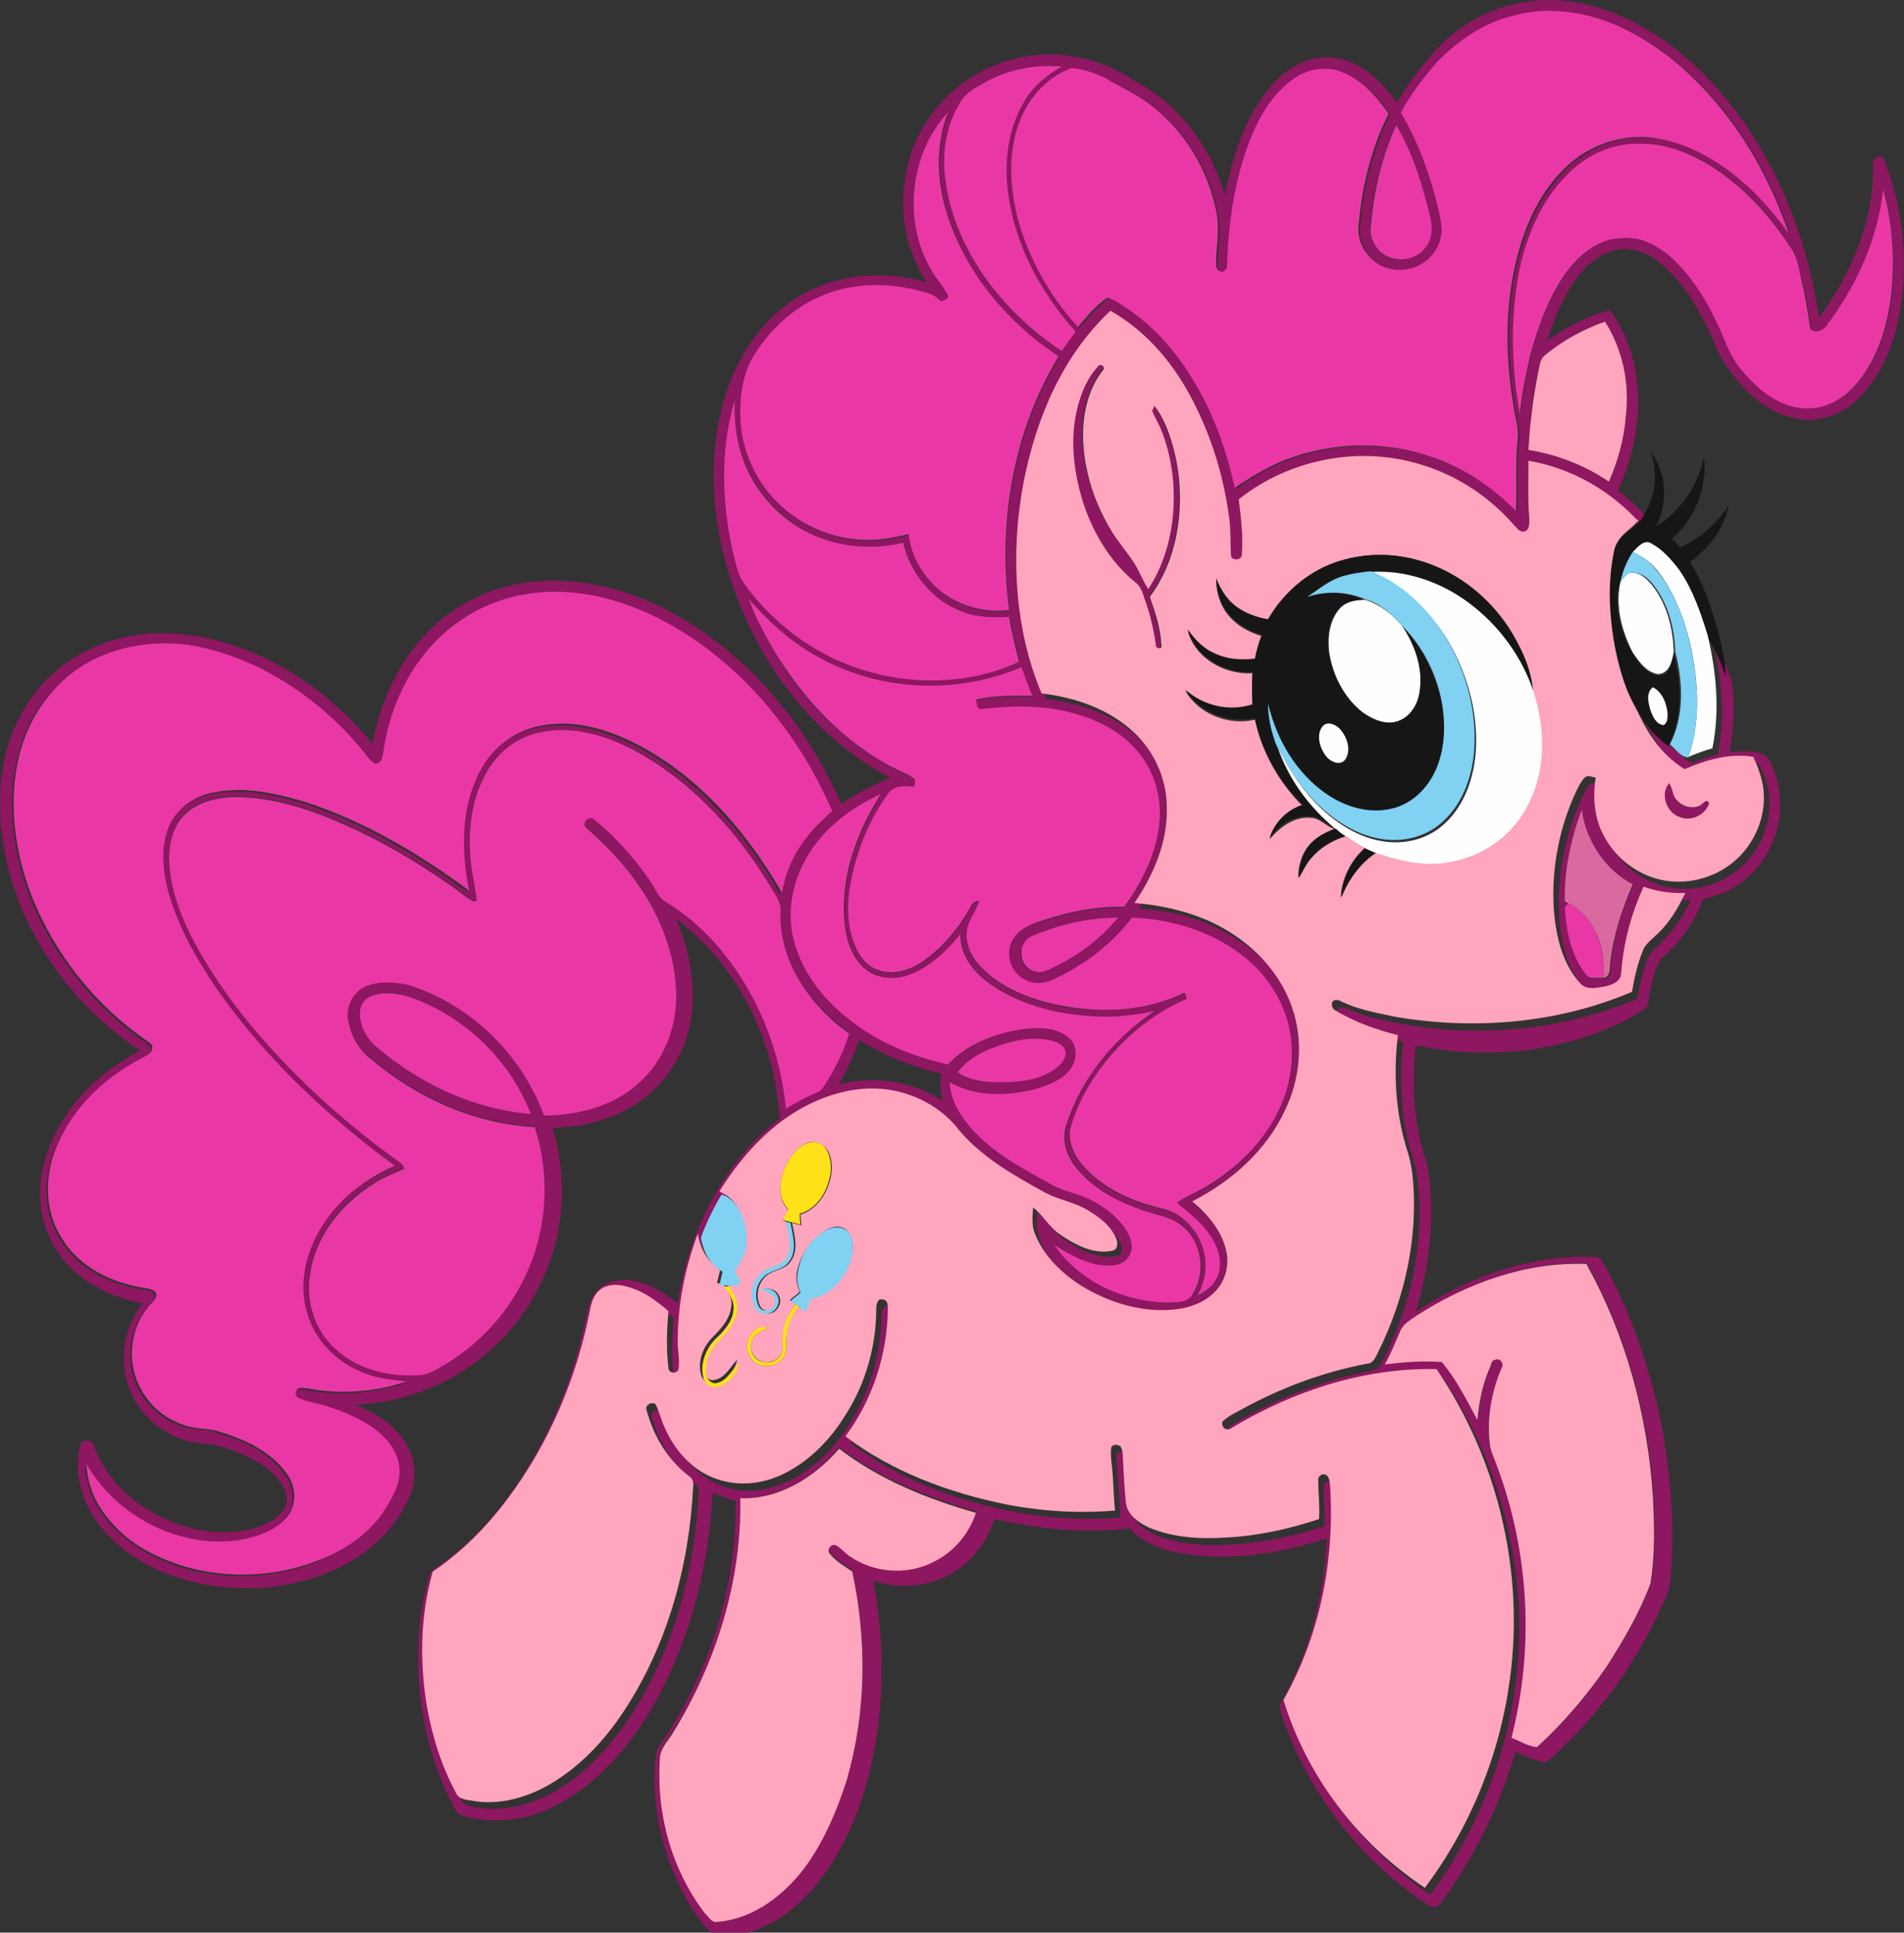 <?xml version="1.0" encoding="utf-8"?>
<!-- Generator: Adobe Illustrator 23.0.3, SVG Export Plug-In . SVG Version: 6.00 Build 0)  -->
<svg version="1.1" id="Layer_1" xmlns="http://www.w3.org/2000/svg" xmlns:xlink="http://www.w3.org/1999/xlink" x="0px" y="0px"
	 viewBox="0 0 246.4 250" style="enable-background:new 0 0 246.4 250;" xml:space="preserve">
<rect x="0" y="0" width="246.4" height="250" fill="#333333" stroke="none"/>
<style type="text/css">
	.st0{fill:#8D1760;}
	.st1{fill:#E938A6;}
	.st2{fill:#FFA5BD;}
	.st3{fill:#161616;}
	.st4{fill:#FEFEFE;}
	.st5{fill:#80D1F2;}
	.st6{fill:#D9699E;}
	.st7{fill:#FFE11A;}
</style>
<g>
	<path class="st0" d="M196.6,0.4c4.8-1,9.8,0,14.1,2.1c6.2,3,11.2,7.9,15.1,13.5c5.1,7.4,8.3,16.1,9.6,25.1c4.2-5.7,7.2-12.7,7-20
		c-0.1-0.7,1.1-1.2,1.4-0.5c0.8,1.9,1.3,3.9,1.8,5.9c1.1,5.4,1.1,11.1-0.3,16.4c-1,3.5-2.7,6.9-5.5,9.3c-2.2,1.8-5.2,2.6-8,1.8
		c-3.6-0.9-6.4-3.7-8.4-6.7c-1.2-1.6-1.7-3.6-2.7-5.4c-1.6-3.1-3.5-6.2-6.4-8.3c-1.8-1.3-4.2-1.9-6.3-0.9c-2.7,1.1-4.4,3.6-5.7,6.1
		c-0.9,1.7-1.5,3.5-2.1,5.3c2.4-1.7,5-3.1,7.8-3.9c0.4-0.2,0.6,0.3,0.8,0.6c2.6,3.8,3.5,8.6,3.1,13.2c-0.2,3.3-1.2,6.4-2.5,9.5
		c1.2,0.9,2.4,2,3.5,3.1c-0.2,0.4-0.5,0.8-0.8,1.1c-0.1-0.1-0.3-0.2-0.4-0.3c-3.7-3.9-8.7-6.5-13.9-7.5c0,2.5-0.1,4.9,0.1,7.4
		c0,0.6,0.1,1.4-0.5,1.7c-0.6,0.3-1-0.4-1.4-0.7c-3.2-3.7-7.4-6.5-12.1-7.9c-8-2.5-17-0.7-23.6,4.5c0.3,2.4,0.6,4.8,0.4,7.2
		c-0.1,0.7-1.3,0.7-1.4,0c-0.2-1.8-0.1-3.5-0.3-5.3c-0.6-5-2.2-9.9-4.5-14.4c-2.5-4.8-6-9.3-10.8-11.9c-6.1,5.8-9.6,13.8-11.2,22
		c-1.7,9.3-1.1,19.3,2.9,27.9c4.3,0.5,8.7,2,11.9,5c2.7,2.5,4.3,6.1,4.3,9.8c0.1,4.5-1.8,8.7-4.2,12.3c4.6,0.3,9.1,1.6,13,4.2
		c3.4,2.2,6.1,5.5,7.4,9.3c1.5,4.3,1.1,9.2-0.9,13.3c-2.4,5.2-6.9,9.2-12,11.8c2,1.7,3.8,3.8,4.4,6.5c0.4,1.7-0.1,3.7-1.3,5
		c-1.4,1.5-3.5,2.3-5.5,2.5c-4.2,0.4-8.4-0.9-12-3.1c-2.6-1.6-5-3.9-6-6.8c-0.4-1.1-0.4-2.2-0.2-3.3c1.3,1,2.1,2.6,3.5,3.5
		c1.9,1.3,4.3,2.5,6.7,2.1c0.8-0.1,0.8-1.1,0.5-1.7c-0.8-1.6-2.3-2.7-3.7-3.6c-1.7-1-3.7-1.3-5.4-2.2c-4-2.1-8.1-4.4-11.1-8
		c-2.8-3.5-7.3-5.6-11.7-5.5c-3.5,0-6.8,1.2-9.7,3.1c-4,2.5-7.2,6.2-9.7,10.2c0.1,0.1,0.4,0.2,0.5,0.3c-0.1-0.1-0.4-0.2-0.5-0.2
		c-1.1,1.8-2,3.6-2.7,5.6c-1.7,4.5-2.6,9.2-2.6,14c0,1.2,0.2,2.4,0.1,3.6c-0.4,0.5-1.3,0.3-1.3-0.3c-0.4-2.4-0.2-4.9,0-7.3
		c-1.6-1.4-3.4-2.7-5.5-3.2c-1.1-0.2-2.4-0.3-3.3,0.4c-0.8,0.5-1.1,1.5-1.3,2.4c-1.8,8.9-5.4,17.5-10.8,24.8
		c-2.7,3.6-5.9,6.8-9.6,9.3c-1.6,5.6-1.7,11.5-0.8,17.2c0.7,3.9,1.9,7.8,3.8,11.4c0.3,0.8,1.2,0.8,1.9,1c3.5,0.6,7.1-0.3,10.1-2
		c4-2.3,7.1-5.7,9.7-9.5c5.7-8.6,8.5-18.9,9-29.1c0.1-0.6-0.1-1.1-0.6-1.4c-2.7-2.1-4.5-5.2-5.4-8.4c-0.3-0.7,0.4-1.2,1.1-0.9
		c0.5,0.9,0.7,1.9,1.1,2.8c1.3,3,3.7,5.7,6.8,6.9c2.8,1.1,6,0.7,8.6-0.6c3.5-1.6,6.2-4.5,8.2-7.8c2.5-4.1,3.8-8.9,3.9-13.7
		c0-0.5,0.2-1.3,0.8-1.1c0.7,0,0.6,0.8,0.7,1.3c-0.1,5.8-2,11.7-5.5,16.4c6.1,4.6,13.4,7.3,20.8,8.8c4.6,0.9,9.4,1.2,14.1,0.8
		c-0.1-1.9-0.2-3.8-0.4-5.7c0-0.8-0.2-1.6-0.1-2.4c0.2-0.5,0.9-0.5,1.2-0.2c0.2,0.4,0.2,0.8,0.3,1.2c0.2,2,0.2,4.1,0.4,6.1
		c0.1,1.6,1.7,2.5,3,3.2c3.1,1.3,6.5,1.5,9.8,1.3c4.2-0.2,8.3-1.1,12.2-2.4c0.1-1.7-0.1-3.3-0.1-5c-0.1-0.5,0.5-1,1-0.7
		c0.4,0.2,0.4,0.6,0.5,1c0.7,9.7-1.2,19.6-6,28.1c3.1,9.9,9.7,18.6,18.3,24.3c5.8-7.9,9.7-17.3,11-27c1.9-13.9-1.6-28.5-9.5-40.1
		c-9.3-0.2-18.6,2.8-26.5,7.6c-0.6,0.5-1.4,0-1.2-0.8c0.7-0.7,1.6-1.1,2.5-1.6c5-2.8,10.5-4.8,16.2-5.9c0.8-0.1,1.1-0.8,1.4-1.4
		c3.6-7,5.3-15,4.5-22.9c-0.1-1-0.3-2-0.6-3c-1.6-4.9-1.9-10.1-1.3-15.2c-2.8-0.8-5.6-1.8-8.1-3.2c-0.5-0.2-0.7-0.8-0.3-1.2
		c0.4-0.2,0.8,0,1.2,0.1c2.1,1,4.4,1.4,6.7,1.9c10.3,1.9,21.1,0.9,30.8-3.2c0.3-1.8,0.7-3.6,1.4-5.3c0.4-0.9,1.3-1.5,1.9-2.2
		c1.5-1.5,2.7-3.3,3.6-5.3c-1.8,0.1-3.7-0.2-5.4-0.8c-1.6,3.5-2.6,7.3-2.9,11.1c0,1.1-1.2,1.5-2.1,1.8c-1,0.2-2.4,0.5-3.2-0.4
		c-2.3-2.5-3.2-6-3.4-9.3c-0.4-5.6,0.8-11.2,3.2-16.2c0.3-0.5,0.5-1.1,1.1-1.3c0.4-0.1,0.7,0.1,1.1,0.2c-0.4,2.6-0.2,5.3,1.1,7.6
		c1.5,2.8,4.2,4.9,7.3,5.6c3.5,0.9,7.4-0.3,10-2.8c2.4-2.3,3.7-5.7,3.3-9c-0.1-1.5-0.6-2.8-1.3-4.1c-3.1-0.5-6.1,0.4-8.9,1.6
		c-3.6-2.3-5.8-6.3-7.1-10.3c1.2,2.6,2.8,5.2,5.2,6.9c0.8,0.6,1.4,1.6,2.4,1.7c1-0.5,2-0.8,3.1-1.1c1-4.8,0.5-9.8-0.6-14.6
		c1,1.5,1.7,3.2,2.4,5c0.4,3.1,0.3,6.3-0.3,9.3c1.6-0.1,3.3-0.3,4.8,0.5c1,1.4,1.5,3.2,1.7,5c0.5,4.1-1.3,8.4-4.5,11
		c-1.6,1.3-3.5,2.1-5.4,2.5c-1.1,3.1-3.1,5.7-5.5,7.8c-1.1,1.8-1.3,4-1.7,6.1c-2,1.5-4.2,2.5-6.5,3.4c-7.5,2.8-15.7,3.3-23.5,1.6
		c-0.5,5-0.3,10.1,1.3,14.8c0.3,0.9,0.4,1.8,0.5,2.7c0.6,5.7-0.1,11.5-1.8,17c5.4-3.6,11.5-6.1,17.9-6.9c1.8-0.2,3.6-0.3,5.4-0.2
		c0.7,0,0.9,0.8,1.3,1.3c6.5,12.2,9.4,26.3,8.4,40.1c0,1.7-0.9,3.2-1.6,4.7c-3.3,7.1-8,13.4-13.8,18.7c-0.3,0.2-0.6,0.5-0.9,0.6
		c-1.3-0.3-2.6-0.8-3.8-1.4c-2,7-5.3,13.6-9.6,19.5c-0.3,0.6-1.2,0.8-1.7,0.3c-7.7-5-13.8-12.4-17.5-20.8c-0.6-1.6-1.4-3.3-1.7-5
		c3.8-6.6,5.8-14.1,6.1-21.6c-5.9,1.9-12.3,3-18.4,2c-2.6-0.4-5.3-1.3-7.1-3.3c-5.8,0.7-11.8,0.1-17.5-1.2c-1.1,3.4-3.6,6.4-6.9,7.7
		c-2.8,1.2-6,1.2-8.8,0.3c1.6,8.3,1.5,17-0.6,25.2c-1.2,4.7-3.1,9.2-6,13.1c-2.2,3-5.1,5.6-8.7,6.9c-1.7,0.6-3.5,1.1-5.3,0.7
		c-2.2-2.1-3.7-4.7-4.9-7.4c-2.1-4.7-3.1-10-2.7-15.2c0.1-0.6,0.1-1.3,0.5-1.9c6.4-9.3,10.1-20.5,9.9-31.8c-1-0.2-2-0.6-3-1
		c-0.4,8.8-2.5,17.5-6.5,25.4c-2.3,4.5-5.3,8.7-9.2,12c-3,2.5-6.6,4.5-10.6,4.9c-1.9,0.2-3.8,0.1-5.6-0.4c-0.5-0.2-1.1-0.3-1.3-0.8
		c-2.4-4.3-3.8-9-4.5-13.9c-0.7-5.4-0.5-11,1-16.3c0.2-1.1,1.4-1.4,2.1-2c6.6-5,11.4-12.2,14.6-19.8c1.7-4,2.9-8.1,3.8-12.4
		c0.2-1.2,0.8-2.5,1.8-3.3c1.2-0.9,2.9-1.1,4.3-0.8c2.1,0.4,4,1.6,5.6,2.9c1.4-9.2,5.8-18.1,13.2-23.9c-0.6-9.9-5.3-19.8-13.4-25.8
		c1.8,4.2,2.7,8.9,1.8,13.5c-0.7,3.9-3,7.4-6.1,9.8c-3.3,2.5-7.5,3.6-11.7,3.7c1.8,5.8,1.6,12.1-0.5,17.7c-2.6,7.1-8.2,13-15.2,15.9
		c-3.1,1.3-6.4,2.1-9.8,2.2c2.8,1.2,5.6,2.9,6.9,5.7c1.1,2.2,0.9,4.9-0.3,7c-1.6,3.4-4.5,6.1-7.8,7.9c-5.3,2.9-11.6,3.7-17.6,2.8
		c-4.8-0.8-9.6-2.8-13.1-6.4c-2.8-2.8-4.5-6.8-3.9-10.8c0.1-0.6,0.1-1.5,0.8-1.5c0.5-0.2,1.1,0.1,1.2,0.7c1.3,3.7,4.2,6.7,7.6,8.6
		c3.8,2.1,8.4,3.2,12.7,2.1c1.4-0.4,2.9-1,3.9-2.1c0.8-0.9,0.9-2.3,0.3-3.3c-1-1.8-2.7-3-4.5-3.9c-2-1-4.1-1.7-6.3-1.8
		c-3.9-0.4-7.5-3.1-9-6.7c-1.6-3.7-1-8.3,1.6-11.4c-3.8-0.7-7.5-2.4-10-5.3c-2.3-2.6-3.5-6.1-3.3-9.6c0.2-4,2-7.8,4.4-10.9
		c2.3-2.9,5.2-5.1,8.5-6.9C11.1,131.2,6.1,125,3,118c-2.5-5.9-3.7-12.5-2.6-18.9c0.8-4.5,3-8.9,6.5-12c3.3-3,7.6-4.7,12-5.1
		c6.2-0.5,12.4,1.3,17.8,4.4c4.4,2.5,8.3,5.9,11.5,9.8c1-5.3,3.3-10.5,7.1-14.4c3.5-3.6,8.2-5.9,13.2-6.5c5.7-0.7,11.5,0.6,16.6,3
		c7.1,3.4,13.2,8.9,17.8,15.2c2.4,3.3,4.3,6.8,6,10.5c1.9-1.4,4.1-2.4,6.3-3.4c-7.8-4.1-13.9-10.9-17.8-18.7
		c-3.9-7.8-5.9-16.8-4.7-25.5c0.7-4.9,2.4-9.7,5.5-13.5c2.7-3.4,6.6-5.9,10.9-6.8c3.5-0.8,7.3-0.6,10.8,0.4c-1.8-2.8-2.9-6.1-3-9.5
		c-0.2-4.4,1.1-8.9,3.8-12.4c2.8-3.7,7-6.3,11.5-7.2c4.3-0.9,9-0.1,12.9,2c2.1,1.3,4.3,2.4,6.1,4.1c3.5,3.1,6,7.2,7.3,11.7
		c0.9-4.2,2.1-8.5,4.5-12.1c1.4-2.1,3.2-4.1,5.7-5.1c2.1-0.9,4.5-0.7,6.5,0.2c2.3,1.1,4.1,3,5.6,5.1c1.4-2.5,3.1-4.7,5-6.8
		C188.5,3.5,192.4,1.2,196.6,0.4 M195.9,2c-3.8,1-7.2,3.2-9.8,6.2c-1.8,2-3.4,4.1-4.6,6.5c2.2,3.6,3.7,7.7,4.7,11.9
		c0.3,1.3,0.7,2.6,0.5,4c-0.4,2.5-2.9,4.6-5.4,4.4c-2.9,0-5.5-2.6-5.3-5.5c0.4-5.1,1.6-10.1,3.9-14.7c-1.5-2.3-3.5-4.4-6.1-5.4
		c-2.1-0.8-4.5-0.4-6.2,0.9c-2.7,1.9-4.3,4.9-5.6,7.8c-2,5.1-2.9,10.6-3,16.1c0,0.3,0,0.7-0.3,0.9c-0.5,0.4-1.2-0.1-1.1-0.7
		c0-1.4,0.2-2.8,0.2-4.2c0.1-1.5-0.3-3-0.6-4.4c-1.3-4.8-4.2-9.2-8.2-12.2c-1.8-1.5-4-2.3-5.9-3.5c-1.3-0.6-2.7-1.1-4.2-1.2
		c-3.4,1.2-5.9,4.2-7,7.6c-1.4,4.3-0.9,9,0.4,13.2c1.5,4.7,4.1,9.1,7.4,12.7c1.2-1.3,2.3-2.8,3.8-3.8c1,0.3,1.9,0.9,2.7,1.5
		c3.4,2.3,6.1,5.5,8.3,9c2.6,4.3,4.4,9.1,5.5,14.1c1.9-1.3,3.8-2.5,6-3.4c6.3-2.6,13.6-2.8,20-0.4c3.9,1.4,7.4,3.8,10.4,6.8
		c0.1-3.1-0.1-6.1,0.2-9.2c0.2-1.4-0.3-2.8-0.5-4.2c-1.2-7-1.2-14.3,0.9-21.1c1.3-4.1,3.5-8.1,6.9-10.9c2.8-2.2,6.4-3.3,10-2.9
		c3.3,0.3,6.5,1.7,9.2,3.7c3.4,2.3,6.2,5.4,8.6,8.7c-1.6-4.6-3.8-9.1-6.5-13.1c-3.8-5.6-8.8-10.5-14.9-13.4
		C205.7,1.6,200.6,0.7,195.9,2 M127.2,10.8c-1.1,0.6-2.3,1.3-2.9,2.4c-1.8,2.9-2.4,6.4-2,9.7c0.5,4.6,2.3,8.9,4.9,12.6
		c2.7,3.9,6.2,7.4,10.2,9.9c0.6-0.8,1.2-1.7,1.8-2.5c-4.4-4.9-7.8-11.1-8.7-17.7c-0.6-4.2-0.1-8.7,2.2-12.3c1.2-1.8,2.9-3.3,4.7-4.3
		C133.9,8.3,130.3,9,127.2,10.8 M120.5,34.9c0.6,1.3,1.7,2.2,2.3,3.5c0.1,0.5-0.5,0.6-0.9,0.7c-0.5-0.4-0.9-0.8-1.5-1
		c-4.3-1.4-9.1-1.6-13.3,0c-3.8,1.4-7,4.2-9.2,7.6c-1.5,2.2-2,4.9-2,7.6c-0.1,4.8,2.2,9.6,5.8,12.7c3.2,2.8,7.6,4.2,11.9,3.9
		c1.4-0.1,2.7-0.4,4.1-0.7c0.3,3,1.9,5.7,4.3,7.5c2.4,1.9,5.6,2.7,8.7,2.3c-1.5-11.2,0.5-23.1,6.4-32.8c-6.5-4.3-11.9-10.6-14.3-18
		c-1.5-4.4-1.7-9.3,0-13.6C117.6,19.9,116.8,28.5,120.5,34.9 M180.7,16.2c-2,4.1-3,8.5-3.4,13c-0.1,1.3,0.4,2.6,1.4,3.5
		c1.6,1.4,4.3,1.1,5.6-0.6c1-1.1,1-2.6,0.7-4C184.2,24,182.9,19.9,180.7,16.2 M203,22.4c-3.1,3-4.9,7.1-6,11.3
		c-1.6,6.5-1.4,13.3-0.2,19.9c0.2-2.7,0.8-5.3,1.4-7.9c1-3.9,2.5-7.8,5-11c1.7-2.1,4.1-3.9,6.9-3.9c2.4-0.1,4.7,1.1,6.5,2.7
		c3.3,3.1,5.4,7.3,7.1,11.5c0.9,1.9,2.2,3.5,3.7,4.9c1.9,1.8,4.6,3.2,7.3,2.9c2.7-0.2,4.9-2,6.4-4.1c2.3-3.2,3.4-7.2,3.8-11.1
		c0.4-4.4,0-8.9-1.1-13.1c-0.7,6.4-3.5,12.6-7.4,17.7c-0.4,0.7-2.1,1.1-2.1-0.1c-0.3-2-0.6-4.1-1.1-6c-0.4-1.3-0.5-2.8-1.3-4
		c-2.7-4.1-6.1-7.9-10.2-10.5c-2.8-1.8-6.1-3-9.5-3C208.7,18.5,205.4,20,203,22.4 M200,45.9c-0.4,0.3-0.6,0.7-0.7,1.1
		c-0.9,3.7-1.3,7.4-1.5,11.2c3.7,0.6,7.3,2,10.4,4.1c1.2-2.7,2-5.6,2.2-8.5c0.4-4.2-0.4-8.6-2.7-12.2C204.9,42.6,202.3,44,200,45.9
		 M95.1,51.7c-2,6.6-1.8,13.7,0,20.4c0.3,1.1,0.5,2.2,1.1,3.1c2.5,3.7,5.8,6.7,9.7,8.9c7.8,4.5,17.8,5.2,26.1,1.5
		c-0.4-1.9-1-3.8-1.3-5.8c-2,0.1-4.2,0.1-6.1-0.7c-3.9-1.4-6.8-4.9-7.6-8.9c-3.3,0.8-6.9,0.8-10.1-0.4c-3.9-1.3-7.3-4.1-9.4-7.7
		C95.6,58.9,94.9,55.2,95.1,51.7 M67.8,76.9c-4.7,0.8-9.1,3.2-12.2,6.9c-3.3,3.8-5.2,8.6-6,13.5c-0.1,0.6-0.2,1.4-1,1.5
		c-0.8-0.5-1.3-1.3-1.9-2C41,90,33,84.8,24.1,83.6C19.2,83,14,83.9,9.9,86.7c-3.9,2.6-6.6,6.7-7.6,11.2c-1.5,6-0.6,12.5,1.6,18.2
		c3,7.6,8.3,14.2,15,18.8c0.2,0.2,0.6,0.4,0.6,0.7c0.1,0.7-0.7,1-1.2,1.4c-5.3,2.7-9.9,7.3-11.7,13c-1,3.4-0.8,7.2,1.1,10.2
		c2,3.5,5.8,5.6,9.7,6.4c0.8,0.2,1.7,0.2,2.4,0.6c0.6,0.6-0.1,1.2-0.5,1.7c-2.6,2.8-3.2,7.3-1.4,10.7c1.1,2.3,3.2,4.1,5.6,4.9
		c1.5,0.5,3.2,0.3,4.7,0.9c3.3,0.9,6.7,2.5,8.7,5.4c1.2,1.6,1.4,4.1,0,5.7c-1.5,1.7-3.8,2.5-6,2.9c-7.8,1.1-16.1-3-19.9-9.8
		c0.1,2.7,1.3,5.3,3.1,7.4c2.6,2.9,6.1,4.8,9.8,5.9c5.5,1.5,11.4,1.3,16.7-0.7c3.3-1.3,6.5-3.3,8.6-6.1c1-1.6,2.2-3.3,2.3-5.3
		c0.1-1.9-0.9-3.8-2.3-5c-2-1.8-4.5-2.9-7.1-3.7c-1.1-0.4-2.4-0.5-3.5-1c-0.4-0.2-0.7-0.8-0.4-1.1c0.3-0.5,0.9-0.3,1.4-0.2
		c4.3,0.8,8.7,0.5,12.8-0.9c-1.8-0.2-3.7-0.4-5.5-1.1c-3.4-1.3-6.3-4.1-7.3-7.6c-1.2-3.7-0.3-7.8,1.7-11.1c2.2-3.7,5.7-6.4,9.6-8.1
		c-8.5-6.2-16.3-13.5-22.5-22.1c-3-4.3-5.7-8.9-7-14c-0.6-2.7-0.8-5.7,0.5-8.3c1.1-2.1,3.3-3.5,5.6-3.9c3.9-0.8,7.9,0.1,11.7,1.2
		c7.7,2.5,14.8,6.7,21.3,11.5c-1-5.1-1.1-10.7,1.4-15.4c1.6-3.2,4.8-5.5,8.3-6c4.8-0.7,9.6,1,13.7,3.4c7.3,4.4,12.9,11,17.1,18.3
		c0.5-2.4,1.5-4.8,2.9-6.8c1-1.4,2.3-2.6,3.6-3.8c-1.5-3.4-3.2-6.7-5.4-9.7C97.6,88.6,91.4,82.9,84,79.5
		C78.9,77.2,73.3,76,67.8,76.9 M96.9,77.5c0.9,2.6,2.2,5,3.6,7.3c4,6.6,9.8,12.3,17,15.5c0.3,0.1,0.6,0.3,0.8,0.5
		c0.4,0.3,0,0.7,0,1.1c-1.2-0.2-2.6-0.2-3.4,0.9c-2.3,3.3-3.9,7-4.7,10.9c-0.5,2.8-0.6,5.9,0.4,8.6c0.6,1.5,1.8,2.9,3.4,3.4
		c1.9,0.5,3.9-0.3,5.5-1.3c2.6-1.7,4.6-4.3,6.1-7c0.2-0.4,0.6-0.7,1.1-0.8c-0.3,1.5-1.6,2.6-1.6,4.1c-0.2,2.4,1.5,4.4,3.3,5.8
		c3.2,2.4,7.1,3.5,11,4c4.7,0.5,9.6,0,13.9-2c0.1,0.3,0.2,0.6,0.3,0.8c-2.8,1.2-5.4,2.9-7.6,5c-3.3,3.2-6.1,7.1-7.4,11.5
		c-0.5,1.8,0.2,3.6,1.4,4.9c2.7,3.2,6.7,4.9,10.7,5.8c3.2,0.9,5.5,4.2,5.3,7.6c0,1.3-0.5,2.4-1,3.6c0.8-0.5,1.6-1,2.2-1.8
		c1-1.4,0.8-3.3,0.1-4.8c-1-2.3-3-3.9-5-5.4c1.1-0.9,2.4-1.3,3.6-2c4.1-2.4,7.6-5.9,9.7-10.2c1.4-3,2-6.4,1.4-9.6
		c-0.6-3.8-2.7-7.3-5.7-9.8c-4.1-3.5-9.5-5.1-14.8-5.3c-2.6,3.4-6.1,6.2-10,7.9c-1.1,0.6-2.5,0.8-3.7,0.2c-1.9-0.8-2.8-3.3-1.8-5.1
		c0.7-1.6,2.5-2.2,4.1-2.7c3.3-1.1,6.8-1.8,10.4-1.7c2.1-2.9,3.8-6.1,4.4-9.7c0.6-3.4-0.1-7-2.2-9.8c-1.9-2.7-4.9-4.4-8-5.3
		c-4-1.2-8.3-1.2-12.5-0.8c-0.8,0.2-0.8-0.7-0.9-1.2c2.4-0.6,4.9-0.5,7.3-0.5c-0.5-1.2-1-2.5-1.4-3.7c-4.5,1.9-9.4,2.7-14.2,2.3
		c-5.4-0.4-10.7-2.4-15.1-5.5C100.7,81.5,98.8,79.5,96.9,77.5 M70.1,94.7c-3.3,0.6-6.2,3-7.6,6c-1.7,3.7-2,8-1.4,12
		c0.1,1.2,0.5,2.4,0.6,3.7c-0.1,0-0.3,0.1-0.4,0.1c-1.1-0.6-2.1-1.5-3.2-2.2c-4.3-3-8.9-5.7-13.7-7.8c-4.3-1.9-8.9-3.4-13.6-3.5
		c-2.4,0-5,0.5-6.8,2.2c-1.7,1.6-2.2,4-2.1,6.3c0.2,3.5,1.6,6.8,3.1,10c2.2,4.3,5,8.2,8.1,11.8c5.5,6.4,11.8,12.1,18.7,17
		c0.3,0.2,0.5,0.4,0.5,0.8c-1.3,0.7-2.7,1.1-3.9,1.9c-4.3,2.6-7.7,6.9-8.3,12c-0.5,3.4,0.7,6.9,3.2,9.3c2.8,2.7,7,3.8,10.8,3.5
		c1.3,0,2.4-0.8,3.5-1.4c5.2-3.1,9.3-7.9,11.3-13.6c2-5.4,2.1-11.6,0.3-17.1c-7.8-0.4-15.3-3.8-21.2-8.8c-1.7-1.3-2.8-3.4-3-5.5
		c-0.2-1.6,0.8-3.3,2.3-3.9c1.7-0.8,3.7-0.7,5.5-0.2c8.1,2.5,14.7,8.9,17.6,16.9c4.7,0.1,9.5-1.4,12.9-4.8c3-2.9,4.4-7.2,4.2-11.3
		c-0.2-5.5-2.5-10.7-5.8-15c-1.7-2.3-3.7-4.2-5.8-6.1c-0.7-0.7,0.5-1.8,1.1-1c2.7,2.2,5.1,4.9,7.1,7.8c0.7,0.9,1.1,2.2,2.1,2.8
		c2,1.2,3.8,2.7,5.4,4.3c5.8,6,9.3,14.1,10.1,22.4c1.1-0.6,2.2-1.3,3.4-1.8c0.5-0.3,1.1-0.4,1.4-0.9c1.5-2.1,2.6-4.5,3.4-7
		c-2.3-1.7-4.4-3.7-5.9-6c-1.9-2.8-3.1-6.2-3-9.6c0.1-1.4-0.8-2.4-1.4-3.6c-4.2-6.9-9.8-13.1-16.9-17.1
		C78.8,95.3,74.4,93.8,70.1,94.7 M104.7,110.4c-1.9,3-2.8,6.7-2.1,10.2c0.7,4.3,3.4,7.9,6.7,10.7c3.9,3.2,8.6,5.3,13.5,6.4
		c2.6-2.7,6.3-4.2,9.9-4.6c2-0.2,4.3-0.1,5.8,1.2c1.2,1,1,2.9,0.1,4c-0.9,1.3-2.5,1.9-3.9,2.4c-3.8,1.1-8.2,1.3-11.7-0.7
		c0.1,2.5,1.5,4.6,3.2,6.4c2.8,3,6.5,4.9,10.1,6.9c1.6,0.9,3.5,1.1,5.1,2c1.8,0.9,3.4,2.2,4.5,3.9c0.5,0.8,0.9,1.9,0.5,2.9
		c-0.4,1.1-1.5,1.6-2.6,1.6c-2.7,0.1-5.2-1.2-7.3-2.7c3.2,4.7,8.9,7.3,14.4,7.5c1.2-0.1,3,0.1,3.6-1.2c1.7-2.7,1.1-6.6-1.4-8.7
		c-1.4-1.3-3.5-1.4-5.3-2.1c-3.1-1.1-6.2-2.7-8.3-5.3c-1.3-1.6-2.1-3.7-1.4-5.7c1.9-6.1,6.2-11.2,11.4-14.7
		c-2.8,0.6-5.8,0.9-8.7,0.6c-4.4-0.3-8.8-1.5-12.4-4c-2.2-1.5-4.1-3.8-4-6.6c-1.8,2.3-4.1,4.5-6.9,5.4c-1.9,0.7-4.2,0.4-5.7-1.1
		c-2-1.9-2.6-4.9-2.5-7.6c0-5.3,2-10.3,4.8-14.8C110.3,104.4,106.9,107,104.7,110.4 M204.7,104.7c-1.4,3.8-2.3,7.9-2.2,12
		c0.1,0.1,0.4,0.2,0.5,0.3l-0.2,0.1c-0.1,0.1-0.2,0.3-0.2,0.4c0.1,3,0.8,6.2,2.7,8.6c0.5,0.8,1.5,0.4,2.3,0.5
		c1.1-0.1,0.8-1.3,0.9-2.1c0.4-3.5,1.4-6.9,2.9-10C207.6,112.4,205.2,108.7,204.7,104.7 M134,120.9c-1,0.4-1.9,1.2-1.9,2.4
		c-0.1,1.6,1.6,2.9,3.1,2.3c3.7-1.4,6.9-3.9,9.4-6.9C141,118.7,137.4,119.5,134,120.9 M48.5,128.7c-1,0.3-1.9,1.1-1.9,2.2
		c0,1.7,0.9,3.4,2.1,4.5c5.6,4.8,12.6,8.1,20,8.7c-2.8-7.1-8.7-12.8-15.9-15.2C51.4,128.4,49.9,128.3,48.5,128.7 M108.5,140.3
		c4.5-1.2,9.6-0.5,13.5,2.1c-0.3-1.2-0.4-2.4-0.2-3.5c-3.7-0.9-7.3-2.3-10.6-4.4C110.5,136.5,109.6,138.5,108.5,140.3 M131.2,134.7
		c-2.7,0.7-5.5,1.8-7.4,4c1.6,1.1,3.6,1.3,5.5,1.3c2.3,0,4.8-0.2,6.8-1.5c0.8-0.5,1.6-1.2,1.7-2.2c0.1-0.9-0.7-1.4-1.5-1.6
		C134.7,134.2,132.9,134.4,131.2,134.7 M183.3,170.2c-0.7,0.5-1.7,0.9-2,1.9c-0.6,1.5-1.3,2.9-2,4.3c2.4-0.3,4.9-0.5,7.4-0.3
		c1.8,2.3,3.2,4.9,4.6,7.5c0.2-2.4,0.7-4.8,1.7-7c0.2-0.3,0.2-0.8,0.6-0.8c0.7-0.3,1.2,0.6,0.8,1.1c-1.3,3.1-1.9,6.5-1.5,9.8
		c0.1,0.9,0.5,1.7,0.8,2.5c4.3,11.3,5,23.8,2,35.5c1.1,0.4,2.1,1.2,3.3,1.2c3.5-3,6.4-6.6,9-10.4c2.3-3.4,4.3-7,5.7-10.8
		c0.6-3.7,0.5-7.5,0.3-11.3c-0.7-10.5-3.6-20.8-8.6-30C197.4,163.2,189.8,166,183.3,170.2 M95.8,193.8c0.2,10.7-3.1,21.3-8.8,30.3
		c-0.6,1-1.6,1.9-1.6,3.2c-0.6,7.1,1.5,14.5,5.9,20.1c0.4,0.5,0.8,1.3,1.6,1c4.8-0.3,8.9-3.6,11.6-7.5c2.4-3.3,4-7,5.1-10.9
		c2.5-8.7,2.6-18.1,0.7-26.9c-1-0.7-2.1-1.3-2.9-2.3c-0.5-0.5,0.2-1.4,0.8-1.1c0.7,0.4,1.2,1,1.9,1.5c3.1,2.1,7.4,2.4,10.8,0.6
		c2.6-1.3,4.4-3.6,5.4-6.3c-6.3-1.8-12.5-4.3-17.7-8.3C105.4,191.1,100.8,193.9,95.8,193.8z"/>
	<path class="st0" d="M142.1,47.4c0.2-0.4,1.1-0.1,0.6,0.3c-3,3.8-3.1,9-2,13.6c0.6,2.6,1.7,5.1,3.1,7.4c1,1.6,2.3,3,3.2,4.6
		c0.6,0.9,0.9,1.9,1.5,2.8c2.4-3.4,3.4-7.7,3.3-11.9c0-2.9-0.5-5.9-1.6-8.6c-0.3-0.9-0.9-1.7-1.2-2.6c0.1-0.2,0.2-0.5,0.3-0.6
		c1.1,1.5,1.7,3.2,2.3,4.9c1.2,4,1.3,8.4,0.4,12.5c-0.6,2.6-1.6,5.1-3.3,7.3c0.7,2,1.3,4.2,1.5,6.3c0.3,0.5-0.8,0.4-0.7,0
		c-0.3-2-0.7-3.9-1.4-5.8c-0.3-0.8-0.6-1.8-1.3-2.4c-3.2-2.6-5.4-6.3-6.7-10.2c-1.3-4-1.7-8.4-0.7-12.6
		C140,50.7,140.8,48.9,142.1,47.4z"/>
	<path class="st0" d="M215.8,101.6l0.2-0.3c0.5,0.6,0.4,1.6,1,2.2c0.7,0.8,2,1.3,3,0.7c0.4-0.2,0.8-1,1.2-0.3
		c-0.5,1.5-2.3,2.4-3.8,1.8C215.8,105.1,214.9,103,215.8,101.6z"/>
</g>
<g>
	<path class="st1" d="M195.9,2c4.7-1.3,9.9-0.4,14.2,1.7c6.1,2.9,11.1,7.9,14.9,13.4c2.8,4.1,4.9,8.5,6.5,13.1
		c-2.4-3.3-5.2-6.4-8.6-8.7c-2.7-1.9-5.9-3.3-9.2-3.7c-3.5-0.4-7.2,0.7-10,2.9c-3.4,2.7-5.6,6.7-6.9,10.9
		c-2.1,6.8-2.1,14.1-0.9,21.1c0.2,1.4,0.7,2.8,0.5,4.2c-0.3,3.1-0.1,6.1-0.2,9.2c-2.9-2.9-6.4-5.4-10.4-6.8
		c-6.4-2.4-13.7-2.2-20,0.4c-2.1,0.9-4.1,2.1-6,3.4c-1.1-4.9-2.8-9.8-5.5-14.1c-2.1-3.5-4.9-6.7-8.3-9c-0.9-0.6-1.7-1.2-2.7-1.5
		c-1.5,1-2.6,2.4-3.8,3.8c-3.3-3.6-5.9-8-7.4-12.7c-1.3-4.2-1.8-8.9-0.4-13.2c1.1-3.4,3.6-6.4,7-7.6c1.4,0.1,2.8,0.6,4.2,1.2
		c1.9,1.2,4.1,2.1,5.9,3.5c4,3,6.9,7.4,8.2,12.2c0.4,1.4,0.7,2.9,0.6,4.4c0,1.4-0.3,2.8-0.2,4.2c-0.1,0.6,0.7,1.1,1.1,0.7
		c0.3-0.2,0.3-0.6,0.3-0.9c0.2-5.5,1-11,3-16.1c1.2-3,2.9-5.9,5.6-7.8c1.8-1.3,4.2-1.7,6.2-0.9c2.6,1,4.5,3.1,6.1,5.4
		c-2.3,4.6-3.5,9.6-3.9,14.7c-0.2,2.9,2.4,5.6,5.3,5.5c2.6,0.1,5-1.9,5.4-4.4c0.2-1.3-0.2-2.7-0.5-4c-1-4.1-2.5-8.2-4.7-11.9
		c1.2-2.4,2.9-4.5,4.6-6.5C188.7,5.2,192.1,2.9,195.9,2z"/>
	<path class="st1" d="M127.2,10.8c3.1-1.8,6.7-2.5,10.2-2.2c-1.9,1.1-3.6,2.5-4.7,4.3c-2.3,3.6-2.8,8.2-2.2,12.3
		c0.9,6.6,4.3,12.8,8.7,17.7c-0.6,0.8-1.2,1.7-1.8,2.5c-4-2.6-7.5-6-10.2-9.9c-2.6-3.8-4.4-8.1-4.9-12.6c-0.4-3.3,0.2-6.9,2-9.7
		C124.9,12.1,126.1,11.4,127.2,10.8z"/>
	<path class="st1" d="M120.5,34.9c-3.7-6.3-2.8-15,2.2-20.4c-1.7,4.4-1.5,9.2,0,13.6c2.5,7.5,7.8,13.7,14.3,18
		c-5.9,9.7-7.9,21.6-6.4,32.8c-3,0.4-6.2-0.4-8.7-2.3c-2.3-1.8-4-4.5-4.3-7.5c-1.4,0.3-2.7,0.6-4.1,0.7c-4.3,0.3-8.6-1.1-11.9-3.9
		c-3.7-3.1-5.9-7.9-5.8-12.7c0-2.6,0.5-5.4,2-7.6c2.2-3.4,5.4-6.2,9.2-7.6c4.2-1.6,9-1.4,13.3,0c0.6,0.2,1.1,0.6,1.5,1
		c0.3-0.2,0.9-0.2,0.9-0.7C122.2,37.1,121.1,36.1,120.5,34.9z"/>
	<path class="st1" d="M180.7,16.2c2.2,3.7,3.4,7.8,4.4,11.9c0.3,1.3,0.3,2.9-0.7,4c-1.3,1.7-4,1.9-5.6,0.6c-1-0.8-1.6-2.2-1.4-3.5
		C177.8,24.7,178.8,20.3,180.7,16.2z"/>
	<path class="st1" d="M203,22.4c2.4-2.4,5.7-3.9,9.1-3.8c3.4-0.1,6.6,1.2,9.5,3c4.2,2.7,7.5,6.4,10.2,10.5c0.8,1.2,1,2.6,1.3,4
		c0.5,2,0.8,4,1.1,6c0,1.2,1.7,0.8,2.1,0.1c3.9-5.1,6.7-11.2,7.4-17.7c1.2,4.3,1.5,8.7,1.1,13.1c-0.4,3.9-1.5,7.9-3.8,11.1
		c-1.5,2.1-3.7,3.9-6.4,4.1c-2.7,0.3-5.4-1.1-7.3-2.9c-1.5-1.4-2.9-3-3.7-4.9c-1.7-4.2-3.8-8.4-7.1-11.5c-1.8-1.6-4-2.9-6.5-2.7
		c-2.8,0-5.2,1.8-6.9,3.9c-2.5,3.2-3.9,7.1-5,11c-0.6,2.6-1.2,5.2-1.4,7.9c-1.2-6.5-1.3-13.4,0.2-19.9C198,29.5,199.9,25.4,203,22.4
		z"/>
	<path class="st1" d="M95.1,51.7c-0.2,3.6,0.5,7.3,2.3,10.4c2.1,3.6,5.4,6.4,9.4,7.7c3.2,1.1,6.8,1.2,10.1,0.4
		c0.9,4,3.8,7.5,7.6,8.9c1.9,0.8,4,0.8,6.1,0.7c0.3,2,0.8,3.9,1.3,5.8c-8.2,3.8-18.3,3-26.1-1.5c-3.8-2.2-7.2-5.3-9.7-8.9
		c-0.6-0.9-0.8-2.1-1.1-3.1C93.4,65.4,93.1,58.3,95.1,51.7z"/>
	<path class="st1" d="M67.8,76.9c5.5-1,11.2,0.2,16.2,2.5c7.4,3.4,13.6,9.1,18.3,15.8c2.1,3,3.9,6.3,5.4,9.7
		c-1.3,1.2-2.6,2.4-3.6,3.8c-1.5,2-2.5,4.3-2.9,6.8c-4.2-7.3-9.8-14-17.1-18.3c-4.1-2.4-8.9-4.2-13.7-3.4c-3.5,0.5-6.7,2.8-8.3,6
		c-2.5,4.7-2.4,10.3-1.4,15.4c-6.5-4.8-13.6-9-21.3-11.5c-3.8-1.1-7.8-2-11.7-1.2c-2.3,0.4-4.5,1.8-5.6,3.9
		c-1.3,2.5-1.1,5.6-0.5,8.3c1.3,5.1,4,9.7,7,14c6.2,8.6,14,15.9,22.5,22.1c-3.9,1.7-7.4,4.4-9.6,8.1c-2,3.3-2.9,7.4-1.7,11.1
		c1,3.5,3.9,6.3,7.3,7.6c1.7,0.7,3.6,0.9,5.5,1.1c-4.1,1.4-8.6,1.7-12.8,0.9c-0.5,0-1.1-0.3-1.4,0.2c-0.3,0.4-0.1,1,0.4,1.1
		c1.1,0.5,2.3,0.6,3.5,1c2.5,0.8,5.1,1.9,7.1,3.7c1.4,1.3,2.4,3.1,2.3,5c-0.1,2-1.3,3.7-2.3,5.3c-2.1,2.9-5.3,4.9-8.6,6.1
		c-5.3,2-11.3,2.2-16.7,0.7c-3.7-1.1-7.3-2.9-9.8-5.9c-1.8-2-3-4.6-3.1-7.4c3.9,6.8,12.1,11,19.9,9.8c2.2-0.4,4.5-1.2,6-2.9
		c1.4-1.6,1.2-4.1,0-5.7c-2.1-2.9-5.4-4.4-8.7-5.4c-1.5-0.5-3.2-0.3-4.7-0.9c-2.4-0.8-4.5-2.6-5.6-4.9c-1.8-3.4-1.2-7.9,1.4-10.7
		c0.4-0.4,1.1-1.1,0.5-1.7c-0.7-0.4-1.6-0.4-2.4-0.6c-3.9-0.8-7.7-2.9-9.7-6.4c-1.9-3-2.1-6.9-1.1-10.2c1.8-5.8,6.4-10.3,11.7-13
		c0.5-0.3,1.3-0.6,1.2-1.4c0-0.4-0.4-0.5-0.6-0.7c-6.7-4.6-12-11.2-15-18.8c-2.2-5.7-3.1-12.2-1.6-18.2c1.1-4.5,3.8-8.6,7.6-11.2
		c4.1-2.8,9.3-3.7,14.2-3.1C33,84.8,41,90,46.7,96.8c0.6,0.7,1.1,1.6,1.9,2c0.8-0.1,0.9-0.9,1-1.5c0.7-4.9,2.7-9.8,6-13.5
		C58.7,80.2,63.1,77.7,67.8,76.9z"/>
	<path class="st1" d="M96.9,77.5c1.8,2,3.8,4,6,5.6c4.4,3.2,9.7,5.1,15.1,5.5c4.8,0.4,9.7-0.4,14.2-2.3c0.4,1.2,0.9,2.5,1.4,3.7
		c-2.4,0-4.9-0.1-7.3,0.5c0.1,0.5,0.1,1.4,0.9,1.2c4.2-0.5,8.5-0.5,12.5,0.8c3.1,0.9,6.1,2.7,8,5.3c2.1,2.8,2.8,6.4,2.2,9.8
		c-0.6,3.5-2.3,6.8-4.4,9.7c-3.5-0.1-7,0.6-10.4,1.7c-1.5,0.5-3.3,1.1-4.1,2.7c-1,1.8-0.1,4.3,1.8,5.1c1.2,0.6,2.5,0.4,3.7-0.2
		c3.9-1.8,7.4-4.5,10-7.9c5.3,0.2,10.7,1.9,14.8,5.3c3,2.5,5.1,6,5.7,9.8c0.5,3.3,0,6.6-1.4,9.6c-2,4.3-5.6,7.8-9.7,10.2
		c-1.2,0.7-2.5,1.2-3.6,2c1.9,1.5,3.9,3.1,5,5.4c0.7,1.5,0.9,3.4-0.1,4.8c-0.5,0.8-1.4,1.3-2.2,1.8c0.5-1.1,1-2.3,1-3.6
		c0.2-3.3-2.1-6.7-5.3-7.6c-4-0.9-8-2.6-10.7-5.8c-1.1-1.3-1.9-3.2-1.4-4.9c1.3-4.4,4-8.3,7.4-11.5c2.2-2.1,4.8-3.8,7.6-5
		c-0.1-0.3-0.2-0.6-0.3-0.8c-4.3,2.1-9.2,2.6-13.9,2c-3.9-0.5-7.8-1.6-11-4c-1.8-1.4-3.5-3.4-3.3-5.8c0.1-1.6,1.3-2.7,1.6-4.1
		c-0.5,0.1-0.9,0.3-1.1,0.8c-1.5,2.7-3.5,5.2-6.1,7c-1.6,1.1-3.6,1.8-5.5,1.3c-1.6-0.4-2.8-1.8-3.4-3.4c-1.1-2.7-1-5.8-0.4-8.6
		c0.8-3.9,2.4-7.7,4.7-10.9c0.7-1.1,2.2-1.1,3.4-0.9c0-0.4,0.3-0.8,0-1.1c-0.3-0.2-0.5-0.3-0.8-0.5c-7.2-3.1-12.9-8.9-17-15.5
		C99.1,82.4,97.8,80,96.9,77.5z"/>
	<path class="st1" d="M70.1,94.7c4.3-0.9,8.8,0.6,12.6,2.7c7.1,4,12.7,10.2,16.9,17.1c0.6,1.1,1.6,2.2,1.4,3.6
		c-0.1,3.4,1.1,6.8,3,9.6c1.6,2.4,3.6,4.4,5.9,6c-0.8,2.5-1.9,4.8-3.4,7c-0.3,0.5-0.9,0.7-1.4,0.9c-1.2,0.5-2.3,1.2-3.4,1.8
		c-0.8-8.3-4.3-16.4-10.1-22.4c-1.6-1.6-3.4-3.1-5.4-4.3c-1.1-0.6-1.4-1.9-2.1-2.8c-2-2.9-4.4-5.6-7.1-7.8c-0.6-0.8-1.9,0.3-1.1,1
		c2.1,1.9,4.1,3.8,5.8,6.1c3.3,4.3,5.6,9.5,5.8,15c0.2,4.1-1.3,8.4-4.2,11.3c-3.3,3.4-8.2,4.8-12.9,4.8c-2.9-7.9-9.5-14.4-17.6-16.9
		c-1.8-0.4-3.8-0.5-5.5,0.2c-1.5,0.7-2.4,2.3-2.3,3.9c0.2,2.1,1.3,4.2,3,5.5c5.9,5,13.4,8.4,21.2,8.8c1.8,5.5,1.7,11.6-0.3,17.1
		c-2.1,5.7-6.1,10.5-11.3,13.6c-1.1,0.6-2.2,1.4-3.5,1.4c-3.9,0.2-8-0.8-10.8-3.5c-2.5-2.3-3.7-5.9-3.2-9.3c0.6-5.1,4.1-9.4,8.3-12
		c1.2-0.8,2.6-1.3,3.9-1.9c0-0.4-0.3-0.6-0.5-0.8c-6.9-4.9-13.2-10.6-18.7-17c-3.1-3.7-5.9-7.6-8.1-11.8c-1.6-3.1-2.9-6.4-3.1-10
		c-0.1-2.3,0.4-4.7,2.1-6.3c1.8-1.7,4.4-2.2,6.8-2.2c4.7,0.1,9.3,1.6,13.6,3.5c4.8,2.1,9.4,4.8,13.7,7.8c1.1,0.7,2,1.6,3.2,2.2
		c0.1,0,0.3-0.1,0.4-0.1c-0.1-1.2-0.4-2.4-0.6-3.7c-0.6-4-0.4-8.3,1.4-12C63.9,97.7,66.7,95.3,70.1,94.7z"/>
	<path class="st1" d="M104.7,110.4c2.2-3.5,5.6-6,9.3-7.7c-2.8,4.4-4.8,9.5-4.8,14.8c0,2.7,0.5,5.7,2.5,7.6c1.5,1.5,3.8,1.7,5.7,1.1
		c2.8-1,5.1-3.1,6.9-5.4c-0.1,2.8,1.8,5.1,4,6.6c3.6,2.5,8.1,3.7,12.4,4c2.9,0.3,5.8,0,8.7-0.6c-5.2,3.5-9.5,8.7-11.4,14.7
		c-0.7,2,0.1,4.2,1.4,5.7c2.1,2.6,5.2,4.2,8.3,5.3c1.8,0.7,3.8,0.8,5.3,2.1c2.5,2,3.1,5.9,1.4,8.7c-0.6,1.4-2.4,1.1-3.6,1.2
		c-5.6-0.2-11.2-2.8-14.4-7.5c2.2,1.4,4.6,2.8,7.3,2.7c1.1,0,2.2-0.5,2.6-1.6c0.4-1,0-2-0.5-2.9c-1.1-1.7-2.7-3-4.5-3.9
		c-1.6-0.9-3.5-1.1-5.1-2c-3.6-2-7.3-3.9-10.1-6.9c-1.6-1.7-3.1-3.9-3.2-6.4c3.6,2,7.9,1.8,11.7,0.7c1.4-0.5,3-1.1,3.9-2.4
		c0.9-1.2,1-3-0.1-4c-1.6-1.4-3.8-1.4-5.8-1.2c-3.7,0.5-7.4,1.9-9.9,4.6c-4.9-1.1-9.7-3.1-13.5-6.4c-3.3-2.7-5.9-6.4-6.7-10.7
		C101.9,117.1,102.8,113.4,104.7,110.4z"/>
	<path class="st1" d="M202.8,117l0.2-0.1c1.4,0.6,2.5,1.8,3.2,3.1c1.1,1.9,1.4,4.2,1.3,6.5c-0.8-0.1-1.8,0.3-2.3-0.5
		c-1.9-2.4-2.5-5.6-2.7-8.6C202.6,117.3,202.7,117.1,202.8,117z"/>
	<path class="st1" d="M134,120.9c3.4-1.4,7-2.2,10.7-2.2c-2.5,3-5.8,5.4-9.4,6.9c-1.5,0.6-3.2-0.7-3.1-2.3
		C132.1,122.1,133,121.2,134,120.9z"/>
	<path class="st1" d="M48.5,128.7c1.4-0.4,2.9-0.2,4.3,0.2c7.2,2.4,13.2,8.2,15.9,15.2c-7.4-0.6-14.4-3.9-20-8.7
		c-1.3-1.1-2.2-2.8-2.1-4.5C46.6,129.8,47.5,128.9,48.5,128.7z"/>
	<path class="st1" d="M131.2,134.7c1.7-0.4,3.5-0.5,5.2,0c0.7,0.2,1.6,0.8,1.5,1.6c-0.1,1-0.9,1.7-1.7,2.2c-2,1.3-4.5,1.5-6.8,1.5
		c-1.9,0-3.9-0.2-5.5-1.3C125.6,136.5,128.4,135.4,131.2,134.7z"/>
</g>
<g>
	<path class="st2" d="M132.5,62.2c1.6-8.1,5-16.2,11.2-22c4.8,2.7,8.4,7.1,10.8,11.9c2.3,4.5,3.8,9.4,4.5,14.4
		c0.3,1.7,0.2,3.5,0.3,5.3c0,0.7,1.3,0.8,1.4,0c0.2-2.4-0.1-4.8-0.4-7.2c6.5-5.2,15.6-7,23.6-4.5c4.7,1.4,8.9,4.2,12.1,7.9
		c0.4,0.4,0.8,1,1.4,0.7c0.6-0.3,0.5-1.1,0.5-1.7c-0.2-2.5-0.1-4.9-0.1-7.4c5.3,0.9,10.2,3.6,13.9,7.5c0.1,0.1,0.3,0.2,0.3,0.3
		c-1,1.1-2.6,1.9-2.9,3.4c-0.9,3.8-0.7,7.7-0.1,11.4c0.4,2.4,1,4.7,1.9,7c1.2,4,3.4,8,7.1,10.3c2.8-1.2,5.8-2.1,8.9-1.6
		c0.6,1.3,1.1,2.7,1.3,4.1c0.4,3.3-0.9,6.7-3.3,9c-2.6,2.5-6.5,3.6-10,2.8c-3.1-0.7-5.8-2.8-7.3-5.6c-1.3-2.3-1.5-5.1-1.1-7.6
		c-0.4-0.1-0.7-0.2-1.1-0.2c-0.5,0.2-0.8,0.8-1.1,1.3c-2.5,5-3.6,10.7-3.2,16.2c0.3,3.3,1.1,6.8,3.4,9.3c0.8,0.9,2.1,0.6,3.2,0.4
		c0.9-0.2,2.1-0.6,2.1-1.8c0.3-3.9,1.3-7.6,2.9-11.1c1.7,0.6,3.6,0.9,5.4,0.8c-0.9,1.9-2,3.8-3.6,5.3c-0.7,0.7-1.6,1.3-1.9,2.2
		c-0.7,1.7-1.1,3.5-1.4,5.3c-9.6,4.1-20.5,5-30.8,3.2c-2.3-0.5-4.6-0.9-6.7-1.9c-0.4-0.2-0.8-0.4-1.2-0.1c-0.3,0.4-0.1,1,0.3,1.2
		c2.5,1.5,5.3,2.5,8.1,3.2c-0.6,5.1-0.3,10.3,1.3,15.2c0.3,1,0.5,2,0.6,3c0.8,7.9-1,15.9-4.5,22.9c-0.3,0.6-0.6,1.4-1.4,1.4
		c-5.7,1.1-11.1,3.1-16.2,5.9c-0.9,0.5-1.8,0.9-2.5,1.6c-0.2,0.8,0.6,1.3,1.2,0.8c8-4.8,17.2-7.8,26.5-7.6
		c7.9,11.6,11.4,26.1,9.5,40.1c-1.3,9.8-5.1,19.1-11,27c-8.6-5.7-15.3-14.4-18.3-24.3c4.8-8.5,6.7-18.4,6-28.1
		c-0.1-0.3-0.1-0.8-0.5-1c-0.5-0.3-1.1,0.2-1,0.7c0,1.7,0.2,3.3,0.1,5c-3.9,1.3-8,2.2-12.2,2.4c-3.3,0.2-6.7,0-9.8-1.3
		c-1.3-0.6-2.8-1.6-3-3.2c-0.2-2-0.3-4.1-0.4-6.1c0-0.4-0.1-0.9-0.3-1.2c-0.4-0.3-1.1-0.3-1.2,0.2c-0.1,0.8,0,1.6,0.1,2.4
		c0.2,1.9,0.2,3.8,0.4,5.7c-4.7,0.4-9.5,0.1-14.1-0.8c-7.4-1.5-14.7-4.2-20.8-8.8c3.5-4.7,5.4-10.5,5.5-16.4c0-0.5,0-1.3-0.7-1.3
		c-0.6-0.2-0.8,0.6-0.8,1.1c0,4.8-1.3,9.6-3.9,13.7c-2,3.3-4.7,6.1-8.2,7.8c-2.7,1.3-5.8,1.6-8.6,0.6c-3.2-1.1-5.5-3.8-6.8-6.9
		c-0.4-0.9-0.6-1.9-1.1-2.8c-0.6-0.3-1.4,0.2-1.1,0.9c0.9,3.3,2.7,6.3,5.4,8.4c0.5,0.3,0.7,0.8,0.6,1.4c-0.5,10.2-3.3,20.5-9,29.1
		c-2.5,3.8-5.7,7.2-9.7,9.5c-3,1.7-6.6,2.7-10.1,2c-0.7-0.1-1.6-0.2-1.9-1c-1.9-3.5-3.1-7.4-3.8-11.4c-0.9-5.7-0.8-11.6,0.8-17.2
		c3.7-2.5,6.9-5.7,9.6-9.3c5.5-7.3,9.1-15.9,10.8-24.8c0.2-0.9,0.5-1.8,1.3-2.4c0.9-0.7,2.2-0.7,3.3-0.4c2.1,0.5,3.9,1.8,5.5,3.2
		c-0.2,2.4-0.3,4.9,0,7.3c0,0.7,0.9,0.9,1.3,0.3c0.2-1.2-0.1-2.4-0.1-3.6c0-4.8,0.9-9.5,2.6-14c0.3,1.8,1.2,3.6,2.9,4.6
		c-0.1,0.6-0.3,1.2-0.4,1.8c0.1,0,0.4,0,0.6,0c0.8,0.8,1.5,2,1.2,3.2c-0.2,1.5-1.3,2.7-2.4,3.8c-1.2,1.2-1.9,3-1.5,4.7
		c0.2,0.9,1,1.6,1.9,1.3c1.4-0.3,2.5-1.7,2.8-3.1c-0.9,0.9-1.5,2.3-2.9,2.6c-0.7,0.2-1.3-0.4-1.4-1c-0.3-1.7,0.5-3.4,1.7-4.5
		c1.2-1.1,2.2-2.5,2.3-4.1c0.1-1.1-0.5-2-1-2.9c0.5,0,1-0.1,1.5-0.1c-0.3-0.6-0.5-1.3-0.8-1.9c0.9-1.1,1.5-2.5,1.5-3.9
		c0-2.1-0.6-4.7-2.7-5.7c-0.1-0.1-0.4-0.2-0.5-0.3c2.5-4,5.7-7.7,9.7-10.2c2.9-1.8,6.3-3,9.7-3.1c4.5-0.1,9,1.9,11.7,5.5
		c3,3.5,7.1,5.8,11.1,8c1.7,0.9,3.7,1.2,5.4,2.2c1.5,0.9,3,2,3.7,3.6c0.3,0.6,0.3,1.6-0.5,1.7c-2.4,0.5-4.8-0.8-6.7-2.1
		c-1.4-0.9-2.2-2.5-3.5-3.5c-0.1,1.1-0.2,2.3,0.2,3.3c1.1,2.9,3.5,5.2,6,6.8c3.6,2.2,7.8,3.5,12,3.1c2-0.2,4.1-0.9,5.5-2.5
		c1.2-1.3,1.7-3.3,1.3-5c-0.5-2.6-2.4-4.8-4.4-6.5c5.1-2.6,9.6-6.6,12-11.8c2-4.1,2.4-9,0.9-13.3c-1.3-3.8-4.1-7.1-7.4-9.3
		c-3.8-2.6-8.4-3.8-13-4.2c2.5-3.6,4.3-7.9,4.2-12.3c0-3.7-1.6-7.3-4.3-9.8c-3.2-3-7.6-4.5-11.9-5C131.3,81.5,130.7,71.5,132.5,62.2
		 M142.1,47.4c-1.3,1.4-2.1,3.2-2.6,5.1c-1.1,4.1-0.6,8.5,0.7,12.6c1.3,3.9,3.5,7.6,6.7,10.2c0.8,0.6,1,1.5,1.3,2.4
		c0.7,1.9,1.1,3.8,1.4,5.8c-0.1,0.4,0.9,0.5,0.7,0c-0.1-2.2-0.8-4.3-1.5-6.3c1.6-2.1,2.7-4.7,3.3-7.3c0.9-4.1,0.8-8.4-0.4-12.5
		c-0.5-1.7-1.2-3.5-2.3-4.9c-0.1,0.2-0.2,0.5-0.3,0.6c0.3,0.9,0.9,1.7,1.2,2.6c1.1,2.7,1.6,5.7,1.6,8.6c0,4.2-1,8.4-3.3,11.9
		c-0.6-0.9-1-1.9-1.5-2.8c-0.9-1.6-2.2-3-3.2-4.6c-1.4-2.3-2.5-4.8-3.1-7.4c-1.1-4.5-1-9.8,2-13.6C143.1,47.3,142.2,47,142.1,47.4
		 M171.9,73.1c-3.3,1.4-6.1,4-7.8,7.2c-1.3-0.2-2.6-0.6-3.6-1.3c-1.5-0.9-2.4-2.4-3.1-4c0,1.3,0.3,2.6,1,3.8
		c1.1,1.8,2.9,2.9,4.9,3.5c-0.4,1-0.7,2.1-0.9,3.1c-1.7,0.2-3.4,0.1-5-0.6c-1.5-0.6-2.7-1.9-3.7-3.2c1,3.6,4.8,5.7,8.4,5.5
		c-0.1,1.4-0.1,2.8,0,4.2c-3,1-6.4,0.2-8.7-1.9c1.8,3,5.6,4.5,9,3.7c0.9,4.2,3.1,8.1,6.2,11.2c-2,0.6-3.7,2.3-4.3,4.3
		c1.3-1.6,3.2-3,5.3-2.8c1.2,0,2,1.1,3,1.4l0.1,0c-1.1,0.5-2.2,1-3,1.8c-1.2,1.2-1.7,2.9-1.7,4.5c0.5-0.9,1-1.8,1.6-2.6
		c1.1-1.4,2.7-2.3,4.4-2.8c0.9,0.6,1.7,1.1,2.6,1.6c-1.8,1.6-3,4-3.1,6.4c1-2.3,2.4-4.4,4.5-5.8c3.2,1.2,6.6,1.8,10,1
		c4.3-0.8,8-3.8,9.8-7.8c2.1-4.4,1.9-9.4,0.5-14c-0.3-3-1.6-5.9-3.2-8.4c-2.8-4.2-7-7.4-11.9-8.7C179.6,71.4,175.5,71.6,171.9,73.1
		 M215.8,101.6c-0.9,1.4,0,3.6,1.6,4.1c1.5,0.6,3.3-0.3,3.8-1.8c-0.4-0.7-0.8,0.1-1.2,0.3c-1,0.5-2.3,0.1-3-0.7
		c-0.6-0.6-0.5-1.5-1-2.2L215.8,101.6 M103.4,148.5c-1.6,1.4-2.5,3.6-2.4,5.7c0,0.9,0.5,1.7,1,2.4c-0.2,0.4-0.5,0.9-0.7,1.3
		c0.1,0,0.4,0.1,0.6,0.2c0.4,1.4,0.8,2.9,0.3,4.2c-0.4,1-1.4,1.4-2.3,1.7c-1.6,0.5-2.6,2.2-2.4,3.8c0,0.9,0.5,2,1.5,2.1
		c1.3,0.3,2.4-1.2,1.8-2.3c-0.4-0.9-1.4-1-2.2-0.8c0.5,0.3,1,0.4,1.5,0.7c0.6,0.4,0.5,1.4-0.1,1.8c-0.5,0.4-1.3,0.3-1.6-0.3
		c-0.6-1.2-0.4-2.7,0.5-3.7c0.9-1.1,2.6-0.9,3.4-2.1c1.1-1.5,0.5-3.4,0.2-5c0.4,0.1,0.8,0.2,1.2,0.3c0-0.5-0.1-0.9-0.1-1.4
		c2.3-0.7,3.7-3.1,4-5.4c0.1-1.2,0-2.7-1.1-3.5C105.4,147.3,104.2,147.8,103.4,148.5 M106.8,159.2c-1.8,1.1-3.1,3-3.6,5
		c-0.3,1-0.1,2,0.3,2.9c-0.4,0.4-0.9,0.7-1.3,1.1c0.2,0.1,0.6,0.4,0.8,0.5c-1.3,1.5-1.8,3.5-1.7,5.4c0.2,1.3-1.2,2.3-2.4,2.1
		c-1.3-0.2-2.1-1.7-1.6-2.8c0.3-0.9,1.3-1.2,2.1-1.6c-1.7-0.6-3.2,1.6-2.6,3.1c0.5,1.8,2.9,2.4,4.2,1.1c1-0.8,0.7-2.1,0.8-3.2
		c0-1.4,0.7-2.7,1.6-3.8c0.3,0.2,0.6,0.4,0.8,0.6c0.2-0.6,0.4-1.1,0.6-1.7c2.6-0.3,4.4-2.5,5.2-4.9c0.4-1.2,0.6-2.6-0.3-3.7
		C109,158.4,107.7,158.6,106.8,159.2z"/>
	<path class="st2" d="M200,45.9c2.3-1.9,4.9-3.3,7.7-4.3c2.3,3.6,3.2,8,2.7,12.2c-0.2,2.9-1,5.8-2.2,8.5c-3.1-2.1-6.7-3.5-10.4-4.1
		c0.2-3.8,0.7-7.5,1.5-11.2C199.4,46.6,199.6,46.2,200,45.9z"/>
	<path class="st2" d="M183.3,170.2c6.5-4.2,14.2-7,22-6.7c5.1,9.2,7.9,19.5,8.6,30c0.2,3.7,0.3,7.5-0.3,11.3
		c-1.4,3.8-3.5,7.4-5.7,10.8c-2.6,3.8-5.6,7.3-9,10.4c-1.2-0.1-2.2-0.8-3.3-1.2c3-11.7,2.3-24.2-2-35.5c-0.3-0.8-0.7-1.6-0.8-2.5
		c-0.4-3.3,0.2-6.7,1.5-9.8c0.4-0.5-0.1-1.4-0.8-1.1c-0.4,0-0.5,0.5-0.6,0.8c-1,2.2-1.5,4.6-1.7,7c-1.4-2.6-2.7-5.2-4.6-7.5
		c-2.5-0.2-4.9,0-7.4,0.3c0.8-1.4,1.4-2.9,2-4.3C181.6,171.2,182.6,170.7,183.3,170.2z"/>
	<path class="st2" d="M95.8,193.8c5,0.2,9.6-2.7,12.8-6.4c5.2,4,11.4,6.5,17.7,8.3c-0.9,2.7-2.8,5-5.4,6.3
		c-3.4,1.8-7.7,1.5-10.8-0.6c-0.7-0.4-1.2-1.1-1.9-1.5c-0.6-0.3-1.3,0.6-0.8,1.1c0.8,1,1.9,1.6,2.9,2.3c1.9,8.9,1.8,18.2-0.7,26.9
		c-1.2,3.8-2.8,7.6-5.1,10.9c-2.7,3.8-6.8,7.1-11.6,7.5c-0.8,0.2-1.1-0.6-1.6-1c-4.4-5.7-6.4-13-5.9-20.1c0-1.3,1-2.2,1.6-3.2
		C92.7,215.1,96,204.5,95.8,193.8z"/>
</g>
<g>
	<path class="st3" d="M213.6,58.4c2.1,2.8,2.3,6.7,0.7,9.7c3.2-2,5.5-5.3,6.2-9c0.5,4-1.2,8-4.1,10.6c0.3,0.3,0.7,0.7,1,1.1
		c2.6-1.1,4.8-3.1,6.3-5.4c-0.6,3-2.5,5.5-5,7.3c1.8,2.8,2.8,6,3.7,9.2c0.4,1.8,0.9,3.6,0.9,5.5c-0.6-1.7-1.3-3.4-2.4-5
		c-0.9-3-1.9-6-3.7-8.5c-0.9-1.4-2.1-2.7-3.6-3.4c-1-0.6-1.8,0.5-2.4,1.1c-0.8,1.2-1.3,2.5-1.6,3.9c-0.8,3.1,0.2,6.4,1.7,9.1
		c0.8,1.2,1.8,2.6,3.3,2.8c1.5,0,1.8-1.7,2-2.9c1,3.9,1.2,8.3-0.7,12c-2.4-1.7-4-4.2-5.2-6.9c-0.9-2.2-1.5-4.6-1.9-7
		c-0.6-3.8-0.7-7.7,0.1-11.4c0.3-1.6,1.9-2.4,2.9-3.4c-0.1-0.1-0.2-0.2-0.3-0.3c0.1,0.1,0.3,0.2,0.4,0.3c0.3-0.4,0.6-0.7,0.8-1.1
		C214.4,64,214.5,61,213.6,58.4 M213.6,91.9c0.3,0.8,0.8,1.8,1.7,1.9c0.6-0.3,0.6-1,0.5-1.5c-0.1-1.3-0.7-2.7-1.9-3.4
		C212.9,89.6,213.2,91,213.6,91.9z"/>
	<path class="st3" d="M171.9,73.1c3.6-1.5,7.6-1.7,11.4-0.7c4.9,1.3,9.1,4.5,11.9,8.7c1.6,2.5,3,5.4,3.2,8.4
		c-1.5-4.6-4.5-8.7-8.4-11.6c-3.6-2.7-8.1-4.3-12.7-4c-1.2,0.1-2.3,0.3-3.5,0.6c-1.8,0.5-3.2,1.7-4.6,2.8c2.4-0.9,5.1-0.7,7.4,0.3
		c-1.1,0-2.4,0.2-3.2,1c-1.5,1.4-1.7,3.7-1.5,5.6c0.4,3,1.9,6,4.3,7.9c1.3,1,3.1,1.8,4.8,1.1c1.5-0.6,2.3-2.2,2.6-3.7
		c0.5-3.1-0.6-6.1-2.3-8.6c2.9,2.9,4.7,6.7,5.4,10.7c0.4,3,0.2,6.2-1.3,8.9c-1.1,2-3,3.7-5.3,4.2c-2.9,0.7-5.9-0.2-8.3-1.8
		c-4-2.7-6.7-7.1-7.7-11.8c0,1.8,0.4,3.5,1,5.2c1.4,4.2,4.1,7.9,7.5,10.7c-1.1-0.4-1.8-1.4-3-1.4c-2.2-0.2-4.1,1.1-5.3,2.8
		c0.6-2,2.3-3.7,4.3-4.3c-3.1-3-5.3-6.9-6.2-11.2c-3.4,0.7-7.2-0.7-9-3.7c2.3,2.1,5.7,2.9,8.7,1.9c-0.1-1.4-0.1-2.8,0-4.2
		c-3.6,0.3-7.4-1.9-8.4-5.5c0.9,1.3,2.1,2.6,3.7,3.2c1.5,0.7,3.3,0.8,5,0.6c0.2-1.1,0.5-2.1,0.9-3.1c-2-0.6-3.8-1.7-4.9-3.5
		c-0.7-1.1-1-2.5-1-3.8c0.6,1.6,1.6,3.1,3.1,4c1.1,0.7,2.4,1.1,3.6,1.3C165.8,77.1,168.6,74.5,171.9,73.1 M171.3,93.8
		c-1.1,1.1-0.5,3,0.4,4.1c0.6,0.7,1.8,1.3,2.5,0.4c0.8-1.3,0.2-2.9-0.7-3.9C173,93.7,172,93.3,171.3,93.8z"/>
	<path class="st3" d="M169.8,109c0.8-0.9,1.9-1.4,3-1.8c0.4,0.3,0.9,0.7,1.3,1c-1.7,0.5-3.3,1.5-4.4,2.8c-0.7,0.8-1.1,1.7-1.6,2.6
		C168.1,111.9,168.6,110.2,169.8,109z"/>
	<path class="st3" d="M176.7,109.7c0.5,0.2,0.9,0.4,1.4,0.6c-2.1,1.4-3.6,3.5-4.5,5.8C173.7,113.7,174.9,111.3,176.7,109.7z"/>
</g>
<g>
	<path class="st4" d="M211.3,71.4c0.6-0.6,1.5-1.7,2.4-1.1c1.5,0.8,2.6,2.1,3.6,3.4c1.8,2.6,2.8,5.6,3.7,8.5
		c1.1,4.7,1.6,9.7,0.6,14.6c-1.1,0.3-2.1,0.7-3.1,1.1c1.6-4.6,1.3-9.6,0.3-14.3c-0.8-3.5-2.1-7-4.4-9.9
		C213.6,72.7,212.5,72,211.3,71.4z"/>
	<path class="st4" d="M177.4,74c4.5-0.3,9.1,1.3,12.7,4c3.9,2.9,6.9,7,8.4,11.6c1.4,4.5,1.6,9.6-0.5,14c-1.8,4-5.5,6.9-9.8,7.8
		c-3.3,0.8-6.8,0.1-10-1c-0.5-0.2-1-0.4-1.4-0.6c-0.9-0.5-1.8-1-2.6-1.6c-0.5-0.3-0.9-0.6-1.3-1l-0.1,0c-3.4-2.8-6.1-6.5-7.5-10.7
		c1.3,2.6,2.8,5.1,4.8,7.2c2.5,2.6,5.7,4.8,9.4,5.2c2.7,0.3,5.5-0.5,7.5-2.4c2.6-2.4,3.8-6.1,4-9.5c0.3-5.2-1.3-10.5-4.1-14.9
		C184.4,78.4,181.2,75.5,177.4,74z"/>
	<path class="st4" d="M209.7,75.3c0.4-0.6,0.9-1.3,1.6-1.2c1.1,0,1.9,0.9,2.5,1.6c1.9,2.4,2.7,5.5,2.8,8.6c-0.2,1.1-0.5,2.8-2,2.9
		c-1.5-0.2-2.5-1.6-3.3-2.8C209.9,81.7,209,78.4,209.7,75.3z"/>
	<path class="st4" d="M173.5,78.6c0.8-0.8,2-1,3.2-1c1.9,0.6,3.4,1.8,4.7,3.3c1.7,2.5,2.8,5.6,2.3,8.6c-0.2,1.5-1.1,3.1-2.6,3.7
		c-1.6,0.7-3.4-0.1-4.8-1.1c-2.4-1.9-3.9-4.9-4.3-7.9C171.8,82.3,172.1,80.1,173.5,78.6z"/>
	<path class="st4" d="M213.6,91.9c-0.3-1-0.6-2.3,0.3-3c1.2,0.6,1.8,2.1,1.9,3.4c0,0.5,0,1.2-0.5,1.5
		C214.3,93.7,213.9,92.7,213.6,91.9z"/>
	<path class="st4" d="M171.3,93.8c0.7-0.5,1.6,0,2.1,0.5c0.9,1,1.5,2.7,0.7,3.9c-0.6,0.9-1.9,0.4-2.5-0.4
		C170.8,96.8,170.2,94.9,171.3,93.8z"/>
</g>
<g>
	<path class="st5" d="M209.7,75.3c0.3-1.4,0.8-2.7,1.6-3.9c1.2,0.6,2.3,1.3,3.1,2.4c2.3,2.8,3.6,6.3,4.4,9.9c1,4.7,1.3,9.7-0.3,14.3
		c-1.1-0.1-1.6-1.1-2.4-1.7c1.9-3.7,1.7-8.1,0.7-12c-0.1-3-0.9-6.2-2.8-8.6c-0.6-0.8-1.5-1.6-2.5-1.6
		C210.6,74,210.1,74.7,209.7,75.3z"/>
	<path class="st5" d="M173.9,74.5c1.1-0.3,2.3-0.5,3.5-0.6c3.9,1.5,7,4.5,9.3,7.9c2.8,4.4,4.4,9.6,4.1,14.9c-0.2,3.5-1.4,7.1-4,9.5
		c-2,1.9-4.8,2.7-7.5,2.4c-3.7-0.4-6.9-2.6-9.4-5.2c-2-2.1-3.5-4.6-4.8-7.2c-0.6-1.7-1-3.4-1-5.2c1.1,4.7,3.7,9.1,7.7,11.8
		c2.4,1.6,5.4,2.5,8.3,1.8c2.3-0.5,4.2-2.2,5.3-4.2c1.5-2.7,1.7-5.9,1.3-8.9c-0.6-4-2.5-7.9-5.4-10.7c-1.3-1.5-2.8-2.8-4.7-3.3
		c-2.3-1-5-1.1-7.4-0.3C170.7,76.2,172.1,75,173.9,74.5z"/>
	<path class="st5" d="M90.7,160.1c0.7-1.9,1.6-3.8,2.7-5.6c0.1,0.1,0.4,0.2,0.5,0.2c2,1.1,2.7,3.6,2.7,5.7c0.1,1.5-0.6,2.8-1.5,3.9
		c0.3,0.6,0.5,1.3,0.8,1.9c-0.5,0-1,0.1-1.5,0.1c-0.2,0-0.5,0-0.7,0c-0.1,0-0.4,0-0.6,0c0.1-0.6,0.3-1.2,0.4-1.8
		C91.9,163.7,91,161.9,90.7,160.1z"/>
	<path class="st5" d="M101.2,157.9c0.4,0.1,0.7,0.2,1.1,0.3c0.3,1.6,0.9,3.6-0.2,5c-0.8,1.2-2.5,1-3.4,2.1c-0.9,1-1.1,2.5-0.5,3.7
		c0.3,0.6,1.1,0.7,1.6,0.3c0.6-0.4,0.7-1.4,0.1-1.8c-0.5-0.2-1-0.4-1.5-0.7c0.8-0.2,1.8-0.1,2.2,0.8c0.6,1.1-0.5,2.6-1.8,2.3
		c-1-0.1-1.4-1.2-1.5-2.1c-0.2-1.6,0.8-3.3,2.4-3.8c0.9-0.3,1.9-0.7,2.3-1.7c0.5-1.4,0-2.9-0.3-4.2
		C101.7,158,101.4,157.9,101.2,157.9z"/>
	<path class="st5" d="M106.8,159.2c0.9-0.5,2.2-0.7,3,0.2c0.8,1,0.6,2.5,0.3,3.7c-0.8,2.3-2.7,4.6-5.2,4.9c-0.2,0.6-0.4,1.1-0.6,1.7
		c-0.3-0.2-0.6-0.4-0.8-0.6c-0.1-0.1-0.3-0.2-0.4-0.3c-0.2-0.1-0.6-0.4-0.8-0.5c0.4-0.4,0.9-0.7,1.3-1.1c-0.4-0.9-0.6-1.9-0.3-2.9
		C103.7,162.1,105,160.2,106.8,159.2z"/>
</g>
<g>
	<path class="st6" d="M204.7,104.7c0.5,4,3,7.8,6.6,9.7c-1.4,3.2-2.5,6.6-2.9,10c-0.1,0.8,0.1,1.9-0.9,2.1c0.1-2.2-0.1-4.5-1.3-6.5
		c-0.7-1.3-1.8-2.5-3.2-3.1c-0.1-0.1-0.4-0.2-0.5-0.3C202.4,112.6,203.3,108.5,204.7,104.7z"/>
</g>
<g>
	<path class="st7" d="M103.4,148.5c0.8-0.7,2.1-1.1,3-0.4c1,0.8,1.2,2.3,1.1,3.5c-0.3,2.3-1.6,4.7-4,5.4c0,0.5,0,0.9,0.1,1.4
		c-0.4-0.1-0.8-0.2-1.2-0.3c-0.4-0.1-0.7-0.2-1.1-0.3c0.2-0.4,0.5-0.9,0.7-1.3c-0.5-0.7-1-1.5-1-2.4
		C100.9,152.1,101.8,149.9,103.4,148.5z"/>
	<path class="st7" d="M93.7,166.4c0.2,0,0.5,0,0.7,0c0.5,0.9,1.1,1.9,1,2.9c-0.1,1.6-1.2,3-2.3,4.1c-1.2,1.1-2,2.9-1.7,4.5
		c0.1,0.6,0.8,1.2,1.4,1c1.3-0.3,1.9-1.7,2.9-2.6c-0.3,1.4-1.4,2.7-2.8,3.1c-0.9,0.2-1.8-0.5-1.9-1.3c-0.4-1.7,0.3-3.5,1.5-4.7
		c1.1-1.1,2.2-2.2,2.4-3.8C95.1,168.4,94.4,167.3,93.7,166.4z"/>
	<path class="st7" d="M103,168.7c0.1,0.1,0.3,0.2,0.4,0.3c-0.9,1.1-1.5,2.4-1.6,3.8c-0.1,1.1,0.2,2.4-0.8,3.2
		c-1.3,1.3-3.7,0.7-4.2-1.1c-0.6-1.5,0.9-3.8,2.6-3.1c-0.8,0.4-1.8,0.7-2.1,1.6c-0.5,1.2,0.3,2.7,1.6,2.8c1.2,0.3,2.6-0.8,2.4-2.1
		C101.1,172.2,101.7,170.2,103,168.7z"/>
</g>
</svg>
